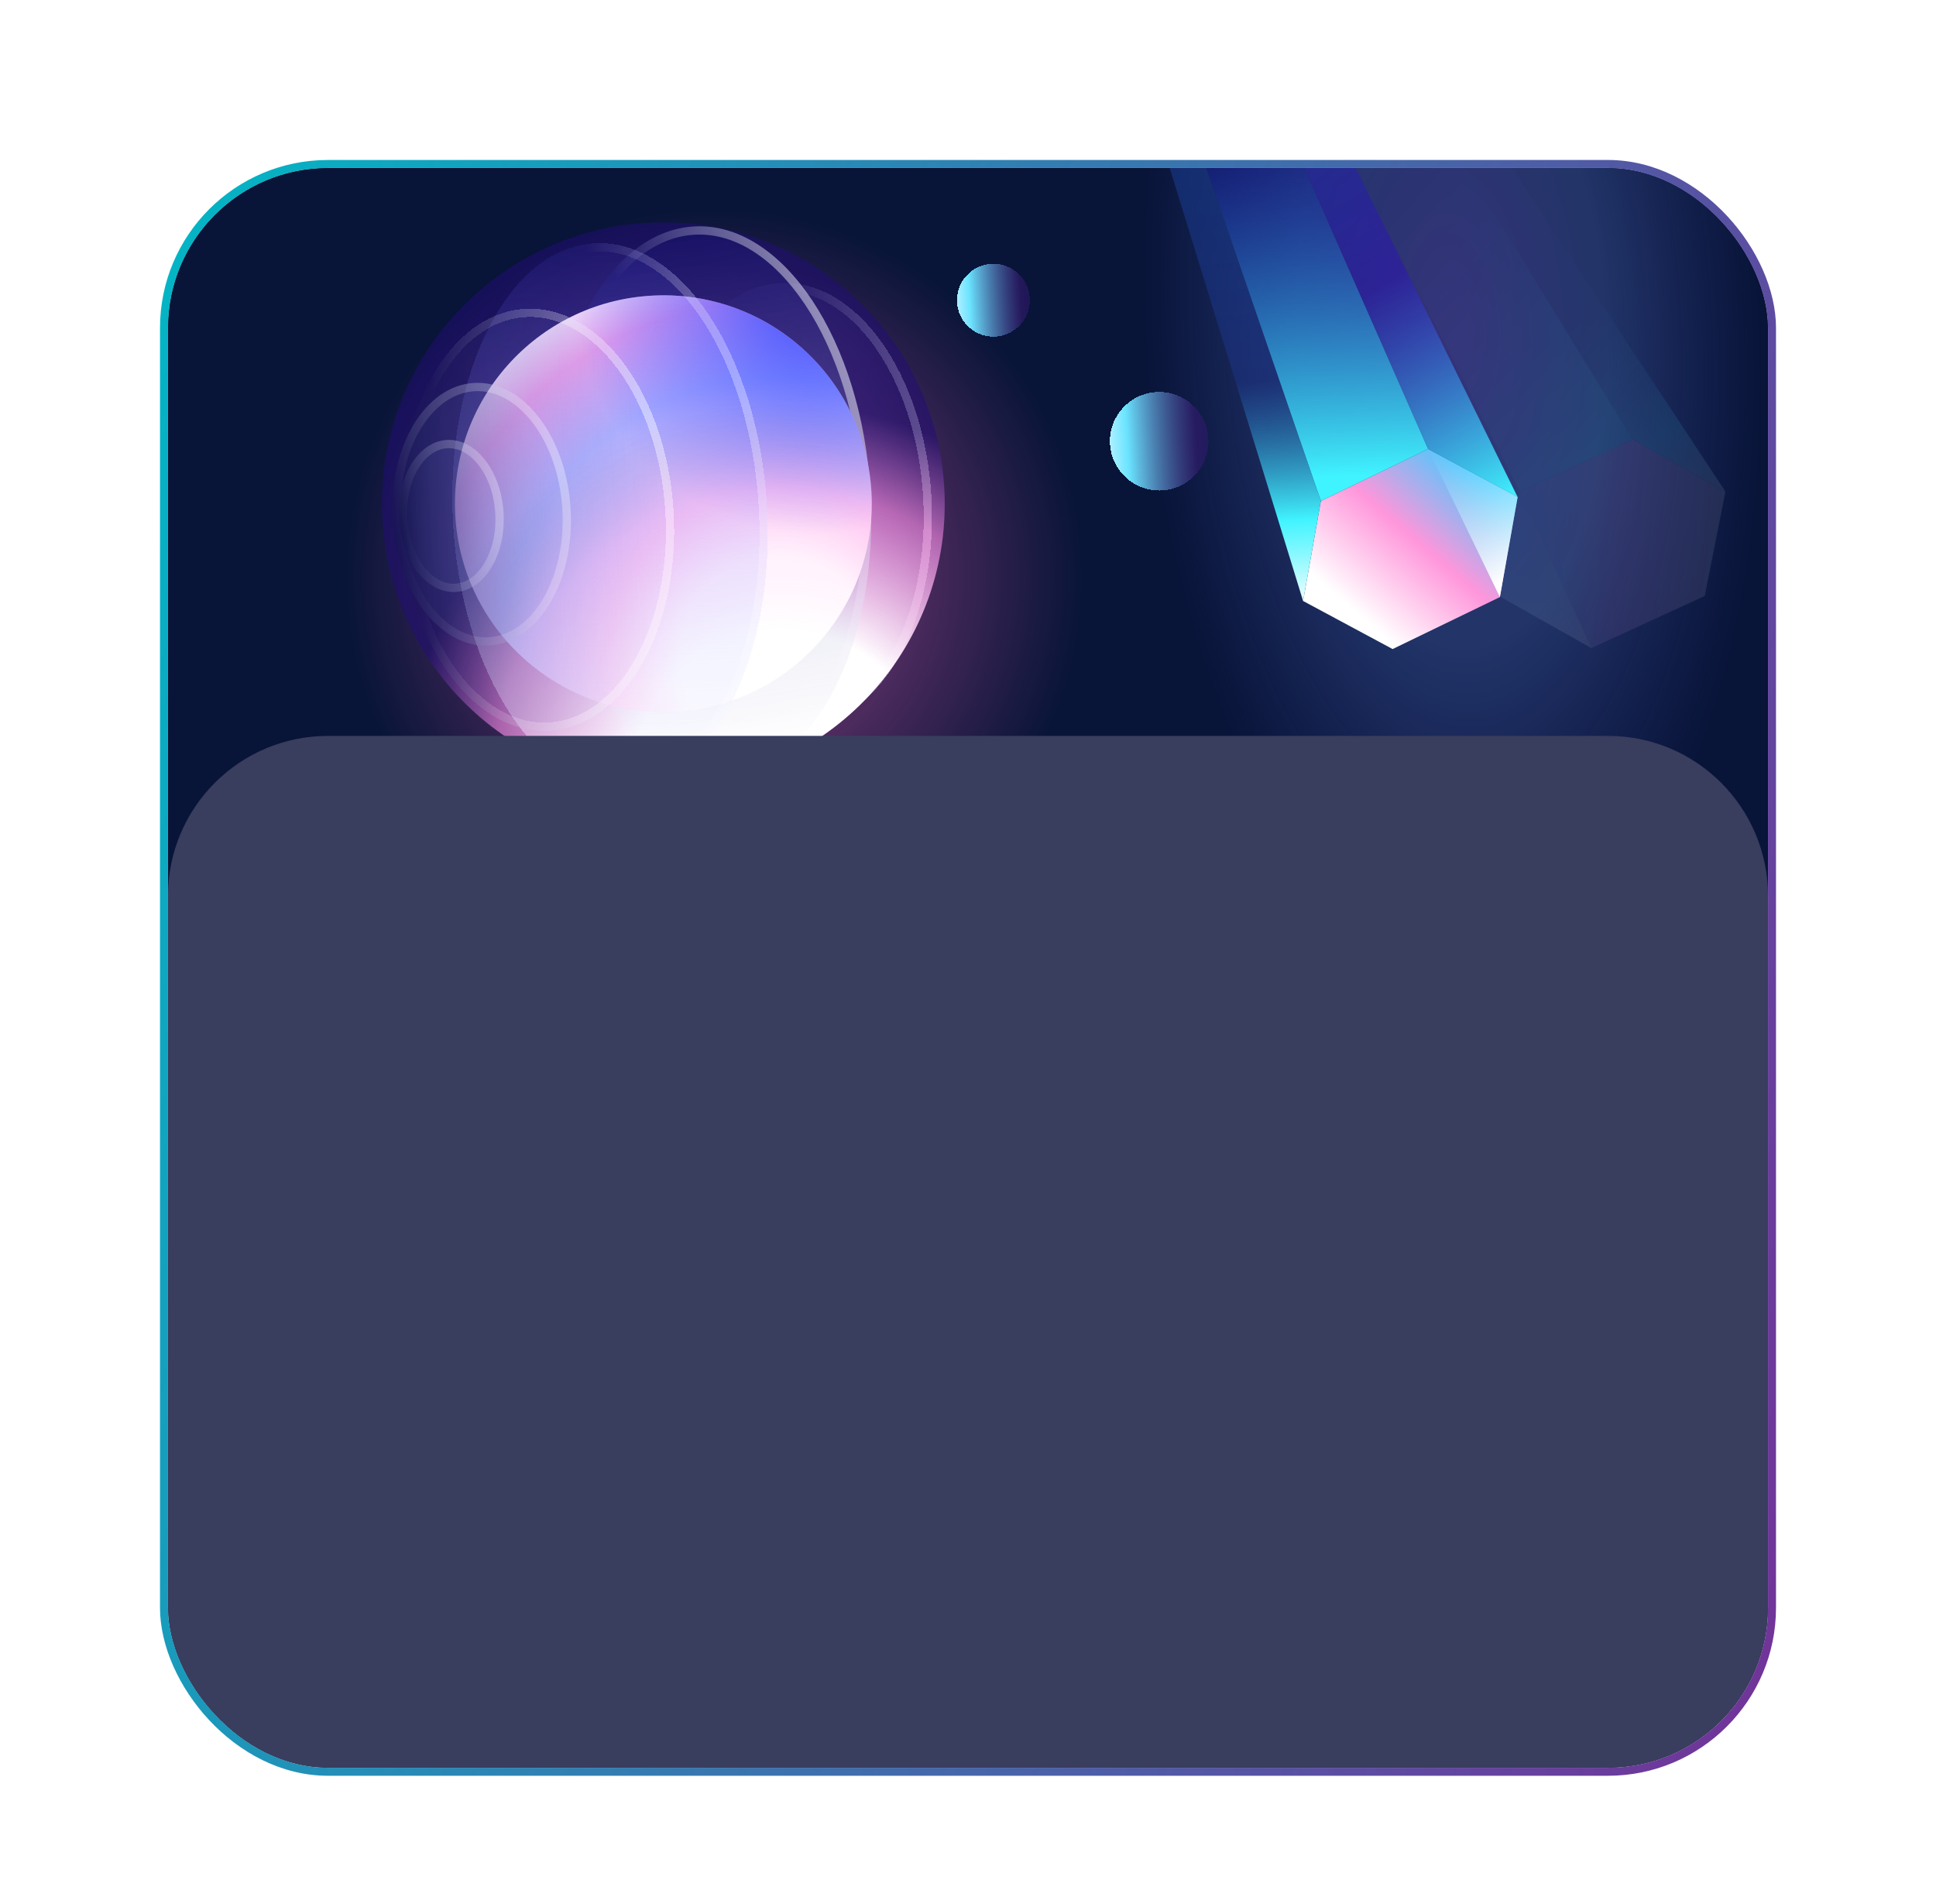 <svg width="242" height="238" viewBox="0 0 242 238" fill="none" xmlns="http://www.w3.org/2000/svg">
<g filter="url(#filter0_d_63_163)">
<g clip-path="url(#clip0_63_163)">
<rect x="21" y="11" width="200" height="200" rx="20" fill="#2C2F48"/>
<rect x="15" y="4" width="210" height="108" fill="#081438"/>
<g opacity="0.1">
<path d="M189.933 51.45L204.102 44.937L215.683 51.463L213.094 64.502L198.925 71.014L187.345 64.488L189.933 51.45Z" fill="url(#paint0_linear_63_163)"/>
<path d="M204.103 44.938L165.37 -18.16L156.841 -14.24L189.931 51.449L204.103 44.938Z" fill="url(#paint1_linear_63_163)"/>
<path d="M187.344 64.488L155.282 -6.392L156.841 -14.24L189.931 51.45L187.344 64.488Z" fill="url(#paint2_linear_63_163)"/>
<path d="M189.931 51.449L198.926 71.014L187.344 64.487L189.931 51.449Z" fill="url(#paint3_linear_63_163)"/>
<path d="M204.103 44.938L165.37 -18.16L172.341 -14.233L215.682 51.463L204.103 44.938Z" fill="url(#paint4_linear_63_163)"/>
</g>
<g style="mix-blend-mode:lighten" filter="url(#filter1_f_63_163)">
<ellipse cx="181.491" cy="31.217" rx="79.885" ry="38.583" transform="rotate(-93.305 181.491 31.217)" fill="url(#paint5_radial_63_163)" fill-opacity="0.3"/>
</g>
<path d="M178.516 46.132L165.108 52.628L162.888 65.133L174.077 71.143L187.486 64.647L189.706 52.141L178.516 46.132Z" fill="url(#paint6_linear_63_163)"/>
<path d="M165.107 52.629L142.089 -14.262L150.16 -18.172L178.517 46.13L165.107 52.629Z" fill="url(#paint7_linear_63_163)"/>
<path d="M189.705 52.141L156.895 -14.556L150.16 -18.172L178.517 46.13L189.705 52.141Z" fill="url(#paint8_linear_63_163)"/>
<path d="M178.517 46.131L187.486 64.648L189.705 52.141L178.517 46.131Z" fill="url(#paint9_linear_63_163)"/>
<path d="M165.107 52.629L142.089 -14.262L140.752 -6.734L162.888 65.134L165.107 52.629Z" fill="url(#paint10_linear_63_163)"/>
<g filter="url(#filter2_dd_63_163)">
<circle cx="144.901" cy="49.301" r="6.163" transform="rotate(-93.305 144.901 49.301)" fill="url(#paint11_linear_63_163)" shape-rendering="crispEdges"/>
</g>
<g filter="url(#filter3_dd_63_163)">
<circle cx="124.18" cy="31.672" r="4.559" transform="rotate(-93.305 124.18 31.672)" fill="url(#paint12_linear_63_163)" shape-rendering="crispEdges"/>
</g>
<circle cx="89.272" cy="62.139" r="46.27" transform="rotate(-93.305 89.272 62.139)" fill="url(#paint13_radial_63_163)" fill-opacity="0.6"/>
<g filter="url(#filter4_d_63_163)">
<ellipse cx="99.086" cy="52.039" rx="27.723" ry="17.367" transform="rotate(-93.305 99.086 52.039)" fill="url(#paint14_linear_63_163)" fill-opacity="0.5" shape-rendering="crispEdges"/>
<path d="M97.517 24.879C102.063 24.617 106.426 27.317 109.794 32.06C113.156 36.797 115.471 43.507 115.908 51.068C116.344 58.629 114.817 65.56 112.023 70.652C109.224 75.751 105.2 78.936 100.654 79.199C96.108 79.462 91.745 76.761 88.378 72.018C85.016 67.282 82.701 60.572 82.264 53.011C81.827 45.45 83.354 38.518 86.149 33.426C88.948 28.327 92.971 25.142 97.517 24.879Z" stroke="url(#paint15_linear_63_163)" stroke-opacity="0.6" stroke-width="1.035" shape-rendering="crispEdges"/>
</g>
<circle cx="82.918" cy="52.973" r="35.171" transform="rotate(-93.305 82.918 52.973)" fill="url(#paint16_radial_63_163)"/>
<ellipse cx="88.724" cy="52.638" rx="34.385" ry="20.116" transform="rotate(-93.305 88.724 52.638)" fill="url(#paint17_linear_63_163)" fill-opacity="0.5"/>
<path d="M86.771 18.827C92.057 18.522 97.15 21.906 101.091 27.831C105.025 33.744 107.746 42.104 108.289 51.508C108.833 60.912 107.092 69.53 103.865 75.856C100.632 82.196 95.963 86.144 90.676 86.449C85.39 86.755 80.298 83.37 76.356 77.445C72.422 71.532 69.701 63.172 69.158 53.768C68.615 44.364 70.356 35.747 73.582 29.42C76.816 23.08 81.485 19.132 86.771 18.827Z" stroke="url(#paint18_linear_63_163)" stroke-opacity="0.6" stroke-width="1.035"/>
<circle cx="82.918" cy="52.973" r="26.052" transform="rotate(-93.305 82.918 52.973)" fill="url(#paint19_radial_63_163)"/>
<circle cx="82.918" cy="52.973" r="26.052" transform="rotate(-93.305 82.918 52.973)" fill="url(#paint20_radial_63_163)"/>
<g filter="url(#filter5_d_63_163)">
<ellipse cx="76.256" cy="53.358" rx="34.035" ry="19.651" transform="rotate(-93.305 76.256 53.358)" fill="url(#paint21_linear_63_163)" fill-opacity="0.5" shape-rendering="crispEdges"/>
<path d="M74.323 19.896C79.478 19.598 84.452 22.946 88.308 28.814C92.154 34.67 94.819 42.946 95.357 52.255C95.895 61.564 94.2 70.092 91.053 76.351C87.898 82.624 83.343 86.522 78.188 86.82C73.034 87.118 68.059 83.77 64.204 77.902C60.357 72.046 57.692 63.77 57.154 54.461C56.617 45.152 58.311 36.624 61.458 30.365C64.613 24.092 69.168 20.194 74.323 19.896Z" stroke="url(#paint22_linear_63_163)" stroke-opacity="0.6" stroke-width="1.035" shape-rendering="crispEdges"/>
</g>
<g filter="url(#filter6_d_63_163)">
<ellipse cx="66.125" cy="53.943" rx="26.41" ry="17.071" transform="rotate(-93.305 66.125 53.943)" fill="url(#paint23_linear_63_163)" fill-opacity="0.5" shape-rendering="crispEdges"/>
<path d="M64.632 28.093C69.104 27.835 73.385 30.402 76.682 34.909C79.974 39.41 82.236 45.792 82.651 52.989C83.067 60.185 81.555 66.785 78.803 71.636C76.047 76.492 72.09 79.535 67.618 79.793C63.146 80.051 58.865 77.484 55.569 72.978C52.276 68.476 50.015 62.094 49.599 54.898C49.184 47.701 50.695 41.101 53.448 36.251C56.203 31.395 60.16 28.352 64.632 28.093Z" stroke="url(#paint24_linear_63_163)" stroke-opacity="0.6" stroke-width="1.035" shape-rendering="crispEdges"/>
</g>
<ellipse cx="60.206" cy="54.285" rx="16.439" ry="11.142" transform="rotate(-93.305 60.206 54.285)" fill="url(#paint25_linear_63_163)" fill-opacity="0.5"/>
<path d="M59.288 38.39C62.137 38.226 64.874 39.777 66.99 42.541C69.103 45.301 70.556 49.23 70.812 53.672C71.069 58.114 70.078 62.184 68.297 65.17C66.513 68.159 63.973 70.014 61.124 70.179C58.275 70.344 55.537 68.793 53.422 66.029C51.308 63.268 49.856 59.34 49.599 54.897C49.343 50.455 50.333 46.386 52.115 43.4C53.898 40.411 56.439 38.555 59.288 38.39Z" stroke="url(#paint26_linear_63_163)" stroke-opacity="0.6" stroke-width="1.035"/>
<ellipse cx="56.408" cy="54.504" rx="9.517" ry="6.548" transform="rotate(-93.305 56.408 54.504)" fill="url(#paint27_linear_63_163)" fill-opacity="0.5"/>
<path d="M55.89 45.52C57.476 45.428 59.022 46.276 60.234 47.836C61.445 49.395 62.283 51.624 62.429 54.157C62.575 56.689 61.999 59 60.977 60.687C59.952 62.377 58.514 63.397 56.927 63.489C55.341 63.58 53.794 62.733 52.583 61.172C51.372 59.614 50.534 57.385 50.388 54.852C50.242 52.319 50.818 50.008 51.84 48.321C52.865 46.632 54.303 45.611 55.89 45.52Z" stroke="url(#paint28_linear_63_163)" stroke-opacity="0.6" stroke-width="1.035"/>
<circle cx="82.918" cy="52.973" r="35.171" transform="rotate(-93.305 82.918 52.973)" fill="url(#paint29_radial_63_163)" fill-opacity="0.3"/>
<g filter="url(#filter7_d_63_163)">
<path d="M21 95C21 83.954 29.954 75 41 75H201C212.046 75 221 83.954 221 95V191C221 202.046 212.046 211 201 211H41C29.954 211 21 202.046 21 191V95Z" fill="#393D5E"/>
</g>
</g>
<rect x="20.5" y="10.5" width="201" height="201" rx="20.5" stroke="url(#paint30_linear_63_163)"/>
</g>
<defs>
<filter id="filter0_d_63_163" x="0" y="0" width="242" height="242" filterUnits="userSpaceOnUse" color-interpolation-filters="sRGB">
<feFlood flood-opacity="0" result="BackgroundImageFix"/>
<feColorMatrix in="SourceAlpha" type="matrix" values="0 0 0 0 0 0 0 0 0 0 0 0 0 0 0 0 0 0 127 0" result="hardAlpha"/>
<feOffset dy="10"/>
<feGaussianBlur stdDeviation="10"/>
<feComposite in2="hardAlpha" operator="out"/>
<feColorMatrix type="matrix" values="0 0 0 0 0 0 0 0 0 0 0 0 0 0 0 0 0 0 0.5 0"/>
<feBlend mode="normal" in2="BackgroundImageFix" result="effect1_dropShadow_63_163"/>
<feBlend mode="normal" in="SourceGraphic" in2="effect1_dropShadow_63_163" result="shape"/>
</filter>
<filter id="filter1_f_63_163" x="121.991" y="-69.27" width="119" height="200.973" filterUnits="userSpaceOnUse" color-interpolation-filters="sRGB">
<feFlood flood-opacity="0" result="BackgroundImageFix"/>
<feBlend mode="normal" in="SourceGraphic" in2="BackgroundImageFix" result="shape"/>
<feGaussianBlur stdDeviation="10.351" result="effect1_foregroundBlur_63_163"/>
</filter>
<filter id="filter2_dd_63_163" x="102.508" y="4.837" width="84.787" height="84.787" filterUnits="userSpaceOnUse" color-interpolation-filters="sRGB">
<feFlood flood-opacity="0" result="BackgroundImageFix"/>
<feColorMatrix in="SourceAlpha" type="matrix" values="0 0 0 0 0 0 0 0 0 0 0 0 0 0 0 0 0 0 127 0" result="hardAlpha"/>
<feOffset dy="-2.07"/>
<feGaussianBlur stdDeviation="18.115"/>
<feComposite in2="hardAlpha" operator="out"/>
<feColorMatrix type="matrix" values="0 0 0 0 0.371 0 0 0 0 0.236 0 0 0 0 0.658 0 0 0 1 0"/>
<feBlend mode="normal" in2="BackgroundImageFix" result="effect1_dropShadow_63_163"/>
<feColorMatrix in="SourceAlpha" type="matrix" values="0 0 0 0 0 0 0 0 0 0 0 0 0 0 0 0 0 0 127 0" result="hardAlpha"/>
<feOffset dy="-2.07"/>
<feGaussianBlur stdDeviation="10.351"/>
<feComposite in2="hardAlpha" operator="out"/>
<feColorMatrix type="matrix" values="0 0 0 0 0.488 0 0 0 0 0.373 0 0 0 0 0.733 0 0 0 1 0"/>
<feBlend mode="normal" in2="effect1_dropShadow_63_163" result="effect2_dropShadow_63_163"/>
<feBlend mode="normal" in="SourceGraphic" in2="effect2_dropShadow_63_163" result="shape"/>
</filter>
<filter id="filter3_dd_63_163" x="83.391" y="-11.188" width="81.58" height="81.58" filterUnits="userSpaceOnUse" color-interpolation-filters="sRGB">
<feFlood flood-opacity="0" result="BackgroundImageFix"/>
<feColorMatrix in="SourceAlpha" type="matrix" values="0 0 0 0 0 0 0 0 0 0 0 0 0 0 0 0 0 0 127 0" result="hardAlpha"/>
<feOffset dy="-2.07"/>
<feGaussianBlur stdDeviation="18.115"/>
<feComposite in2="hardAlpha" operator="out"/>
<feColorMatrix type="matrix" values="0 0 0 0 0.371 0 0 0 0 0.236 0 0 0 0 0.658 0 0 0 1 0"/>
<feBlend mode="normal" in2="BackgroundImageFix" result="effect1_dropShadow_63_163"/>
<feColorMatrix in="SourceAlpha" type="matrix" values="0 0 0 0 0 0 0 0 0 0 0 0 0 0 0 0 0 0 127 0" result="hardAlpha"/>
<feOffset dy="-2.07"/>
<feGaussianBlur stdDeviation="10.351"/>
<feComposite in2="hardAlpha" operator="out"/>
<feColorMatrix type="matrix" values="0 0 0 0 0.488 0 0 0 0 0.373 0 0 0 0 0.733 0 0 0 1 0"/>
<feBlend mode="normal" in2="effect1_dropShadow_63_163" result="effect2_dropShadow_63_163"/>
<feBlend mode="normal" in="SourceGraphic" in2="effect2_dropShadow_63_163" result="shape"/>
</filter>
<filter id="filter4_d_63_163" x="71.321" y="15.028" width="55.53" height="76.093" filterUnits="userSpaceOnUse" color-interpolation-filters="sRGB">
<feFlood flood-opacity="0" result="BackgroundImageFix"/>
<feColorMatrix in="SourceAlpha" type="matrix" values="0 0 0 0 0 0 0 0 0 0 0 0 0 0 0 0 0 0 127 0" result="hardAlpha"/>
<feOffset dy="1.035"/>
<feGaussianBlur stdDeviation="5.176"/>
<feComposite in2="hardAlpha" operator="out"/>
<feColorMatrix type="matrix" values="0 0 0 0 0.44 0 0 0 0 0.201 0 0 0 0 0.679 0 0 0 0.3 0"/>
<feBlend mode="normal" in2="BackgroundImageFix" result="effect1_dropShadow_63_163"/>
<feBlend mode="normal" in="SourceGraphic" in2="effect1_dropShadow_63_163" result="shape"/>
</filter>
<filter id="filter5_d_63_163" x="51.362" y="15.219" width="49.786" height="78.348" filterUnits="userSpaceOnUse" color-interpolation-filters="sRGB">
<feFlood flood-opacity="0" result="BackgroundImageFix"/>
<feColorMatrix in="SourceAlpha" type="matrix" values="0 0 0 0 0 0 0 0 0 0 0 0 0 0 0 0 0 0 127 0" result="hardAlpha"/>
<feOffset dy="1.035"/>
<feGaussianBlur stdDeviation="2.588"/>
<feComposite in2="hardAlpha" operator="out"/>
<feColorMatrix type="matrix" values="0 0 0 0 0.369 0 0 0 0 0.092 0 0 0 0 0.5 0 0 0 0.15 0"/>
<feBlend mode="normal" in2="BackgroundImageFix" result="effect1_dropShadow_63_163"/>
<feBlend mode="normal" in="SourceGraphic" in2="effect1_dropShadow_63_163" result="shape"/>
</filter>
<filter id="filter6_d_63_163" x="42.285" y="20.829" width="49.751" height="68.298" filterUnits="userSpaceOnUse" color-interpolation-filters="sRGB">
<feFlood flood-opacity="0" result="BackgroundImageFix"/>
<feColorMatrix in="SourceAlpha" type="matrix" values="0 0 0 0 0 0 0 0 0 0 0 0 0 0 0 0 0 0 127 0" result="hardAlpha"/>
<feOffset dx="1.035" dy="1.035"/>
<feGaussianBlur stdDeviation="3.882"/>
<feComposite in2="hardAlpha" operator="out"/>
<feColorMatrix type="matrix" values="0 0 0 0 0.44 0 0 0 0 0.201 0 0 0 0 0.679 0 0 0 0.2 0"/>
<feBlend mode="normal" in2="BackgroundImageFix" result="effect1_dropShadow_63_163"/>
<feBlend mode="normal" in="SourceGraphic" in2="effect1_dropShadow_63_163" result="shape"/>
</filter>
<filter id="filter7_d_63_163" x="11" y="72" width="220" height="156" filterUnits="userSpaceOnUse" color-interpolation-filters="sRGB">
<feFlood flood-opacity="0" result="BackgroundImageFix"/>
<feColorMatrix in="SourceAlpha" type="matrix" values="0 0 0 0 0 0 0 0 0 0 0 0 0 0 0 0 0 0 127 0" result="hardAlpha"/>
<feOffset dy="7"/>
<feGaussianBlur stdDeviation="5"/>
<feComposite in2="hardAlpha" operator="out"/>
<feColorMatrix type="matrix" values="0 0 0 0 0 0 0 0 0 0 0 0 0 0 0 0 0 0 0.1 0"/>
<feBlend mode="normal" in2="BackgroundImageFix" result="effect1_dropShadow_63_163"/>
<feBlend mode="normal" in="SourceGraphic" in2="effect1_dropShadow_63_163" result="shape"/>
</filter>
<linearGradient id="paint0_linear_63_163" x1="217.147" y1="56.655" x2="188.309" y2="54.83" gradientUnits="userSpaceOnUse">
<stop stop-color="white"/>
<stop offset="0.51" stop-color="#FF96DB"/>
<stop offset="1" stop-color="#4AC9FF"/>
</linearGradient>
<linearGradient id="paint1_linear_63_163" x1="137.147" y1="-6.847" x2="197.908" y2="47.425" gradientUnits="userSpaceOnUse">
<stop offset="0.094" stop-color="#2FB4FF"/>
<stop offset="0.484" stop-color="#181EAD" stop-opacity="0.4"/>
<stop offset="0.999" stop-color="#40F4FF"/>
</linearGradient>
<linearGradient id="paint2_linear_63_163" x1="155.758" y1="-15.007" x2="187.344" y2="64.488" gradientUnits="userSpaceOnUse">
<stop stop-color="#2FB4FF"/>
<stop offset="0.163" stop-color="#1C348A" stop-opacity="0.8"/>
<stop offset="0.615" stop-color="#2D18AD" stop-opacity="0.6"/>
<stop offset="1" stop-color="#40F4FF"/>
</linearGradient>
<linearGradient id="paint3_linear_63_163" x1="195.788" y1="70.469" x2="189.931" y2="51.449" gradientUnits="userSpaceOnUse">
<stop stop-color="white"/>
<stop offset="1" stop-color="#8AEAFF" stop-opacity="0"/>
</linearGradient>
<linearGradient id="paint4_linear_63_163" x1="137.147" y1="-6.847" x2="210.026" y2="59.447" gradientUnits="userSpaceOnUse">
<stop stop-color="#124593" stop-opacity="0.7"/>
<stop offset="0.694" stop-color="#1C348A" stop-opacity="0.5"/>
<stop offset="0.88" stop-color="#40F4FF"/>
<stop offset="1" stop-color="white"/>
</linearGradient>
<radialGradient id="paint5_radial_63_163" cx="0" cy="0" r="1" gradientUnits="userSpaceOnUse" gradientTransform="translate(181.491 31.217) rotate(90) scale(38.583 79.885)">
<stop offset="0.042" stop-color="#9773FF"/>
<stop offset="0.5" stop-color="#739AFF" stop-opacity="0.8"/>
<stop offset="1" stop-color="#6978FF" stop-opacity="0"/>
</radialGradient>
<linearGradient id="paint6_linear_63_163" x1="167.025" y1="64.388" x2="181.996" y2="46.987" gradientUnits="userSpaceOnUse">
<stop stop-color="white"/>
<stop offset="0.51" stop-color="#FF96DB"/>
<stop offset="1" stop-color="#4AC9FF"/>
</linearGradient>
<linearGradient id="paint7_linear_63_163" x1="167.574" y1="-28.209" x2="170.704" y2="49.57" gradientUnits="userSpaceOnUse">
<stop offset="0.094" stop-color="#2FB4FF"/>
<stop offset="0.484" stop-color="#181EAD" stop-opacity="0.4"/>
<stop offset="0.999" stop-color="#40F4FF"/>
</linearGradient>
<linearGradient id="paint8_linear_63_163" x1="150.252" y1="-19.437" x2="189.705" y2="52.141" gradientUnits="userSpaceOnUse">
<stop stop-color="#2FB4FF"/>
<stop offset="0.163" stop-color="#1C348A" stop-opacity="0.8"/>
<stop offset="0.615" stop-color="#2D18AD" stop-opacity="0.6"/>
<stop offset="1" stop-color="#40F4FF"/>
</linearGradient>
<linearGradient id="paint9_linear_63_163" x1="188.989" y1="62.002" x2="178.517" y2="46.131" gradientUnits="userSpaceOnUse">
<stop stop-color="white"/>
<stop offset="1" stop-color="#8AEAFF" stop-opacity="0"/>
</linearGradient>
<linearGradient id="paint10_linear_63_163" x1="167.574" y1="-28.209" x2="172.212" y2="65.811" gradientUnits="userSpaceOnUse">
<stop stop-color="#124593" stop-opacity="0.7"/>
<stop offset="0.694" stop-color="#1C348A" stop-opacity="0.5"/>
<stop offset="0.88" stop-color="#40F4FF"/>
<stop offset="1" stop-color="white"/>
</linearGradient>
<linearGradient id="paint11_linear_63_163" x1="144.901" y1="40.458" x2="144.901" y2="62.073" gradientUnits="userSpaceOnUse">
<stop stop-color="white"/>
<stop offset="0.224" stop-color="#6BE4FF"/>
<stop offset="0.623" stop-color="#371B73" stop-opacity="0.6"/>
<stop offset="1" stop-color="#0A1153" stop-opacity="0.4"/>
</linearGradient>
<linearGradient id="paint12_linear_63_163" x1="124.18" y1="25.13" x2="124.18" y2="41.121" gradientUnits="userSpaceOnUse">
<stop stop-color="white"/>
<stop offset="0.224" stop-color="#6BE4FF"/>
<stop offset="0.623" stop-color="#371B73" stop-opacity="0.6"/>
<stop offset="1" stop-color="#0A1153" stop-opacity="0.4"/>
</linearGradient>
<radialGradient id="paint13_radial_63_163" cx="0" cy="0" r="1" gradientUnits="userSpaceOnUse" gradientTransform="translate(89.272 62.139) rotate(90) scale(46.27)">
<stop stop-color="#FF65C1"/>
<stop offset="1" stop-color="#FF65C1" stop-opacity="0"/>
</radialGradient>
<linearGradient id="paint14_linear_63_163" x1="99.086" y1="34.672" x2="99.086" y2="69.407" gradientUnits="userSpaceOnUse">
<stop stop-color="#13154D"/>
<stop offset="1" stop-color="#8E92EE" stop-opacity="0"/>
</linearGradient>
<linearGradient id="paint15_linear_63_163" x1="100.478" y1="38.167" x2="117.879" y2="35.59" gradientUnits="userSpaceOnUse">
<stop stop-color="white" stop-opacity="0"/>
<stop offset="1" stop-color="white"/>
</linearGradient>
<radialGradient id="paint16_radial_63_163" cx="0" cy="0" r="1" gradientUnits="userSpaceOnUse" gradientTransform="translate(47.748 65.767) rotate(-19.664) scale(74.697)">
<stop offset="0.249" stop-color="white"/>
<stop offset="0.483" stop-color="#FF8FED" stop-opacity="0.5"/>
<stop offset="0.627" stop-color="#220C7A" stop-opacity="0.5"/>
</radialGradient>
<linearGradient id="paint17_linear_63_163" x1="57.145" y1="56.913" x2="122.317" y2="49.557" gradientUnits="userSpaceOnUse">
<stop stop-color="white"/>
<stop offset="1" stop-color="#12178E" stop-opacity="0.4"/>
</linearGradient>
<linearGradient id="paint18_linear_63_163" x1="117.003" y1="45.536" x2="92.823" y2="57.354" gradientUnits="userSpaceOnUse">
<stop offset="0.001" stop-color="white"/>
<stop offset="1" stop-color="white" stop-opacity="0"/>
</linearGradient>
<radialGradient id="paint19_radial_63_163" cx="0" cy="0" r="1" gradientUnits="userSpaceOnUse" gradientTransform="translate(63.214 66.202) rotate(-14.849) scale(51.619)">
<stop offset="0.239" stop-color="white"/>
<stop offset="0.41" stop-color="#FFCEF1"/>
<stop offset="0.675" stop-color="#B6B9FF"/>
<stop offset="0.861" stop-color="#FFA8E7"/>
<stop offset="1" stop-color="white"/>
</radialGradient>
<radialGradient id="paint20_radial_63_163" cx="0" cy="0" r="1" gradientUnits="userSpaceOnUse" gradientTransform="translate(107.599 73.11) rotate(-121.724) scale(29.681)">
<stop stop-color="#3F52FF"/>
<stop offset="1" stop-color="#3F52FF" stop-opacity="0"/>
</radialGradient>
<linearGradient id="paint21_linear_63_163" x1="42.953" y1="52.004" x2="110.291" y2="54.096" gradientUnits="userSpaceOnUse">
<stop stop-color="white"/>
<stop offset="1" stop-color="#5653FF" stop-opacity="0.2"/>
</linearGradient>
<linearGradient id="paint22_linear_63_163" x1="109.983" y1="55.9" x2="78.104" y2="59.86" gradientUnits="userSpaceOnUse">
<stop stop-color="white"/>
<stop offset="1" stop-color="white" stop-opacity="0"/>
</linearGradient>
<linearGradient id="paint23_linear_63_163" x1="66.125" y1="36.872" x2="66.125" y2="71.014" gradientUnits="userSpaceOnUse">
<stop stop-color="#13154D" stop-opacity="0.5"/>
<stop offset="1" stop-color="#8E92EE" stop-opacity="0"/>
</linearGradient>
<linearGradient id="paint24_linear_63_163" x1="90.302" y1="47.923" x2="52.409" y2="46.603" gradientUnits="userSpaceOnUse">
<stop stop-color="white"/>
<stop offset="1" stop-color="white" stop-opacity="0"/>
</linearGradient>
<linearGradient id="paint25_linear_63_163" x1="60.206" y1="43.143" x2="60.206" y2="65.426" gradientUnits="userSpaceOnUse">
<stop stop-color="#13154D"/>
<stop offset="1" stop-color="#8E92EE" stop-opacity="0"/>
</linearGradient>
<linearGradient id="paint26_linear_63_163" x1="87.317" y1="46.131" x2="49.083" y2="54.927" gradientUnits="userSpaceOnUse">
<stop stop-color="white"/>
<stop offset="1" stop-color="white" stop-opacity="0"/>
</linearGradient>
<linearGradient id="paint27_linear_63_163" x1="56.408" y1="47.956" x2="56.408" y2="61.053" gradientUnits="userSpaceOnUse">
<stop stop-color="#13154D"/>
<stop offset="1" stop-color="#8E92EE" stop-opacity="0"/>
</linearGradient>
<linearGradient id="paint28_linear_63_163" x1="76.435" y1="48.2" x2="49.871" y2="54.882" gradientUnits="userSpaceOnUse">
<stop stop-color="white"/>
<stop offset="1" stop-color="white" stop-opacity="0"/>
</linearGradient>
<radialGradient id="paint29_radial_63_163" cx="0" cy="0" r="1" gradientUnits="userSpaceOnUse" gradientTransform="translate(47.748 65.767) rotate(-19.664) scale(74.697)">
<stop offset="0.249" stop-color="white"/>
<stop offset="0.483" stop-color="#FF8FED" stop-opacity="0.5"/>
<stop offset="0.627" stop-color="#220C7A" stop-opacity="0"/>
</radialGradient>
<linearGradient id="paint30_linear_63_163" x1="23.188" y1="-4.132" x2="274.009" y2="66.202" gradientUnits="userSpaceOnUse">
<stop stop-color="#01B7C5"/>
<stop offset="1" stop-color="#782C96"/>
</linearGradient>
<clipPath id="clip0_63_163">
<rect x="21" y="11" width="200" height="200" rx="20" fill="white"/>
</clipPath>
</defs>
</svg>
